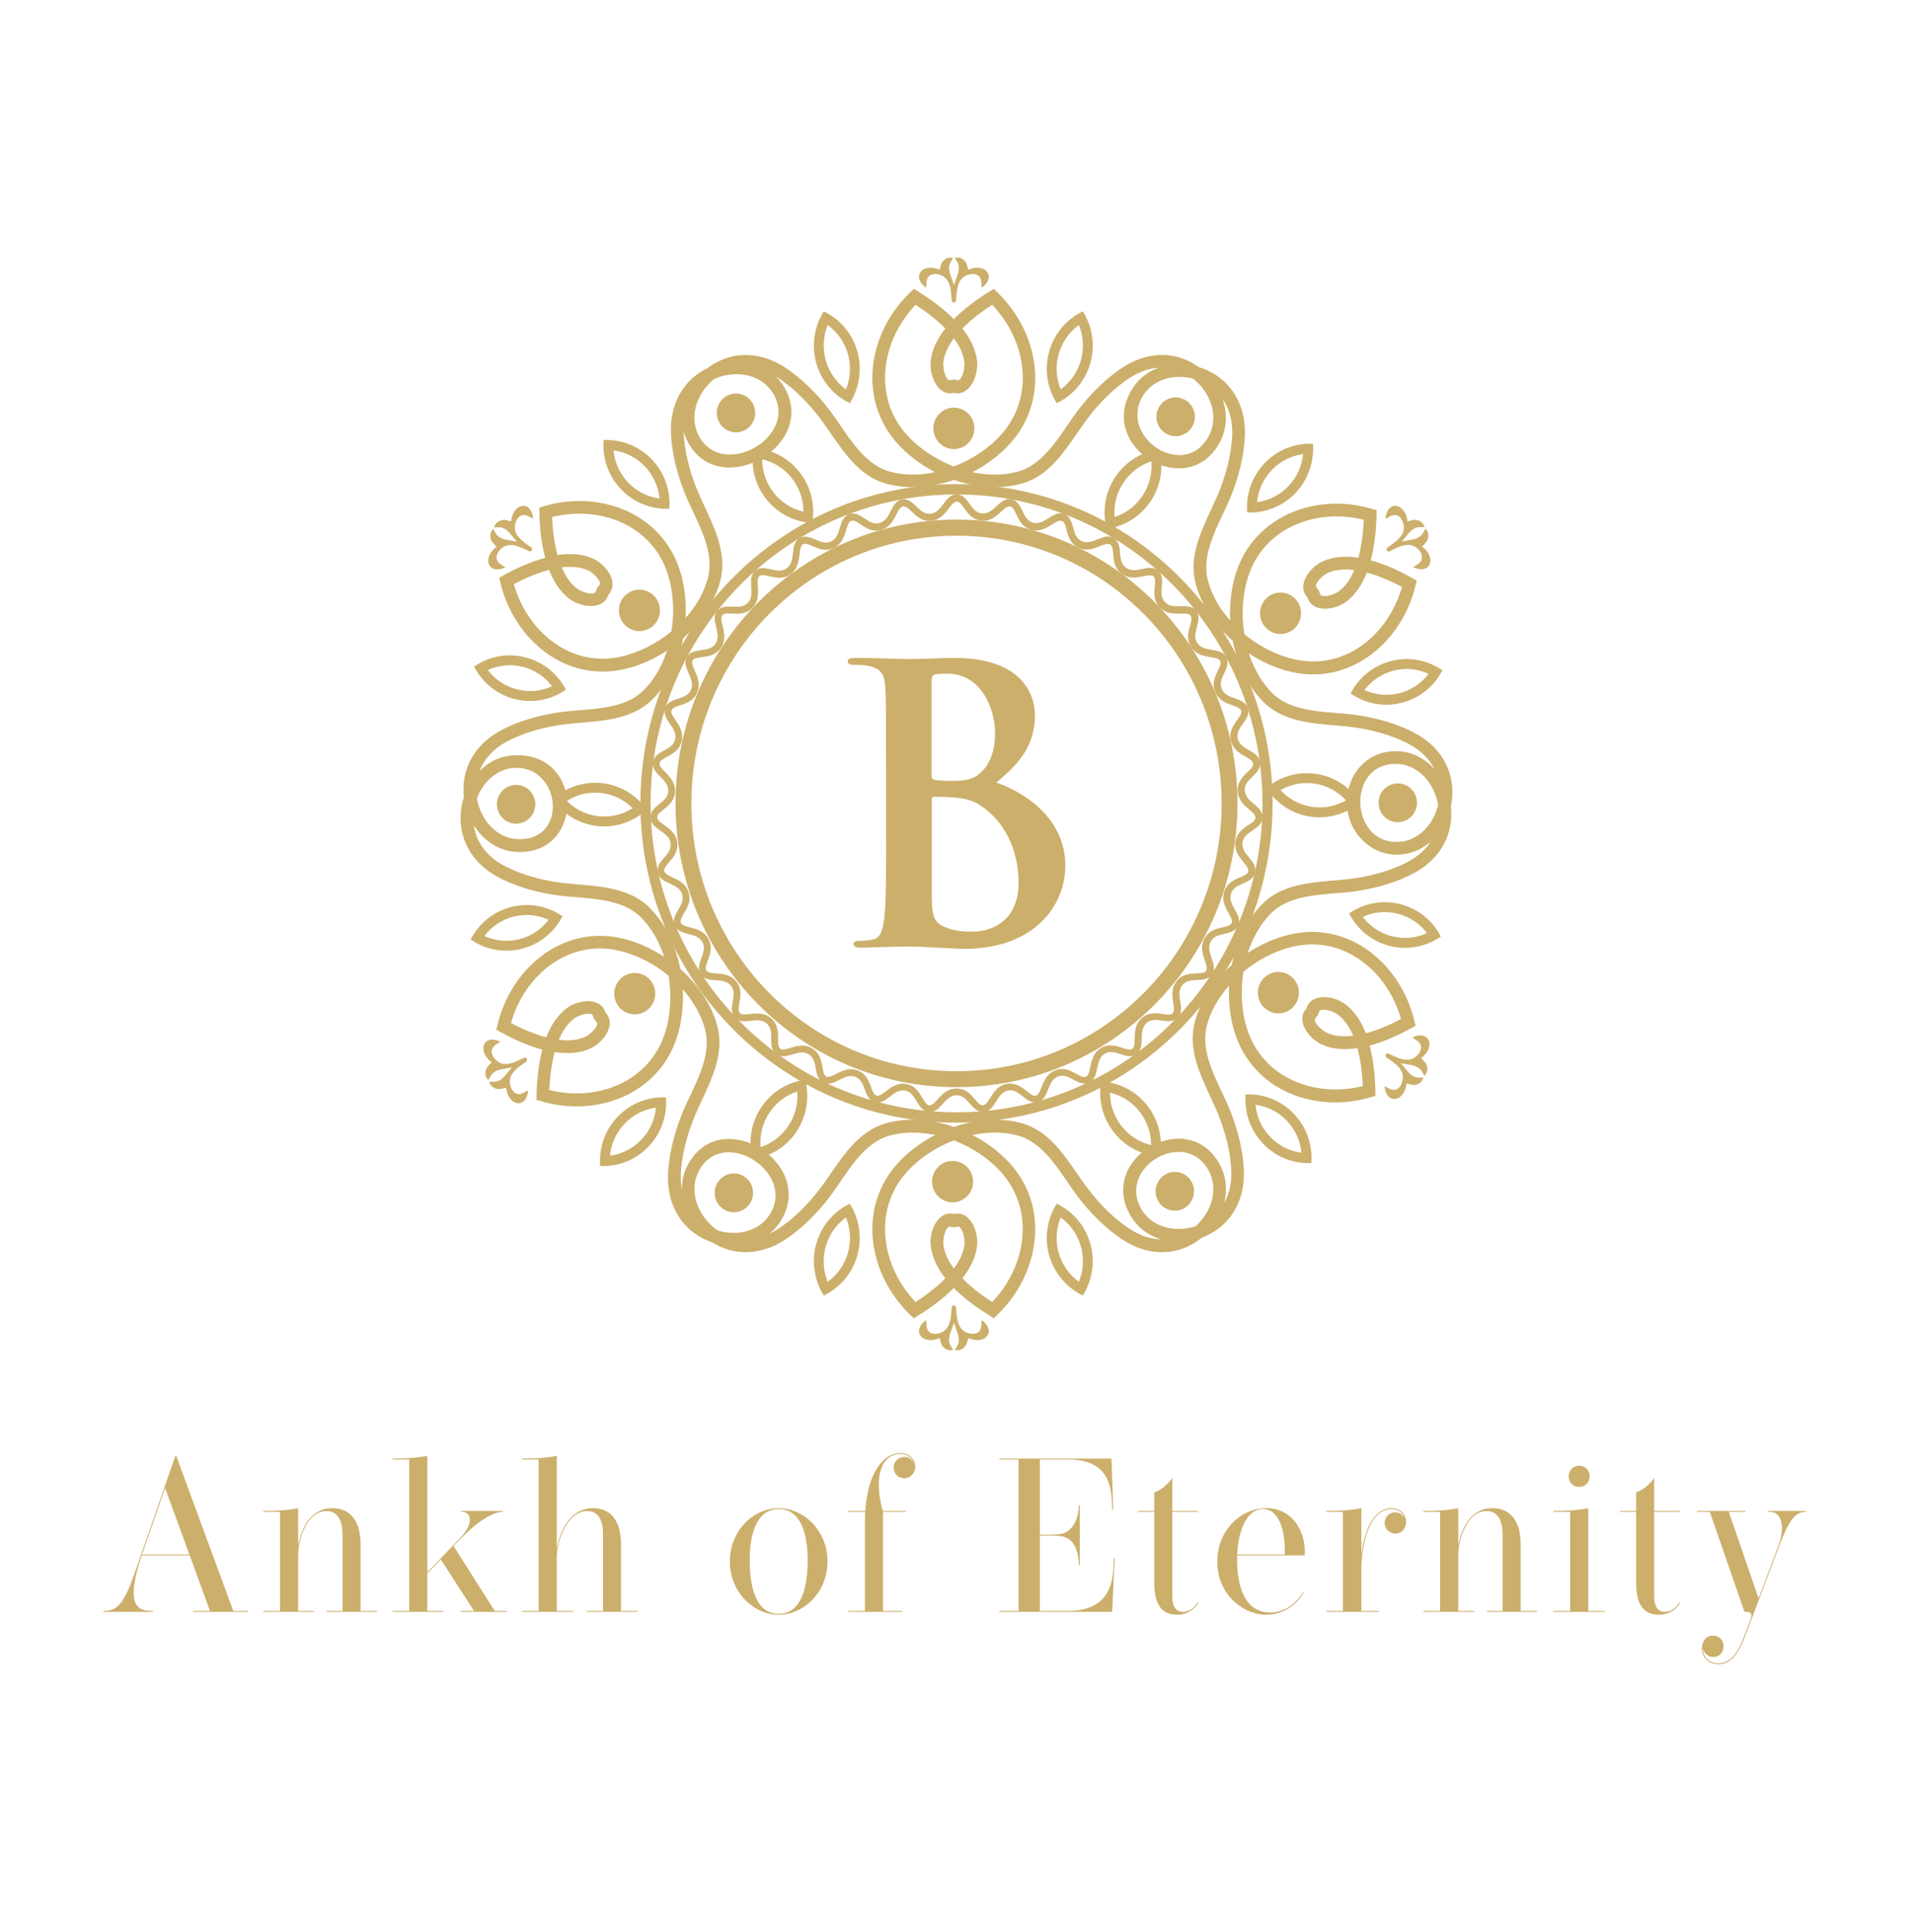 <svg width="200" height="202" viewBox="0 0 200 202" fill="none" xmlns="http://www.w3.org/2000/svg">
<path fill-rule="evenodd" clip-rule="evenodd" d="M92.645 87.466C92.645 91.15 92.645 94.325 92.449 96.007C92.287 97.171 92.091 98.051 91.296 98.215C90.937 98.293 90.458 98.371 89.869 98.371C89.391 98.371 89.238 98.492 89.238 98.69C89.238 98.975 89.51 99.087 90.032 99.087C90.827 99.087 91.86 99.009 92.773 99.009C93.722 98.966 94.602 98.966 95.038 98.966C95.635 98.966 96.822 99.009 98.01 99.087C99.163 99.13 100.316 99.207 100.786 99.207C108.089 99.207 111.378 94.756 111.378 90.468C111.378 85.783 107.406 82.936 104.152 81.815C106.33 80.055 108.201 78.088 108.201 74.801C108.201 72.679 106.928 68.788 99.744 68.788C98.394 68.788 96.849 68.909 94.901 68.909C94.106 68.909 91.612 68.788 89.502 68.788C88.904 68.788 88.631 68.865 88.631 69.15C88.631 69.435 88.87 69.513 89.306 69.513C89.861 69.513 90.536 69.556 90.852 69.633C92.159 69.918 92.475 70.556 92.561 71.92C92.637 73.205 92.637 74.326 92.637 80.417V87.466H92.645ZM97.404 71.195C97.404 70.755 97.48 70.591 97.762 70.513C98.163 70.435 98.514 70.435 99.069 70.435C102.477 70.435 104.032 73.964 104.032 76.647C104.032 78.614 103.434 80.055 102.4 80.891C101.726 81.496 100.854 81.651 99.539 81.651C98.625 81.651 98.035 81.608 97.676 81.53C97.514 81.487 97.394 81.409 97.394 81.09V71.195H97.404ZM106.492 92.28C106.492 96.447 103.476 97.413 101.691 97.413C100.777 97.413 99.863 97.37 98.796 96.93C97.531 96.412 97.412 95.731 97.412 93.082V83.583C97.412 83.385 97.488 83.307 97.651 83.307C98.249 83.307 98.642 83.307 99.359 83.35C100.906 83.428 101.82 83.712 102.656 84.316C105.655 86.422 106.492 89.795 106.492 92.28Z" fill="#CCAF6B"/>
<path fill-rule="evenodd" clip-rule="evenodd" d="M98.112 28.688C97.532 28.559 96.925 28.732 96.865 29.482L96.84 30.095C95.208 28.939 96.455 27.42 98.223 28.205L98.291 27.981C98.36 27.757 98.334 27.817 98.377 27.679C98.42 27.558 98.471 27.403 98.642 27.248C99.01 26.902 99.24 26.911 99.641 26.954L99.316 27.541C99.034 28.248 99.453 28.896 99.735 29.81C100.017 28.896 100.435 28.248 100.154 27.541L99.829 26.954C100.23 26.911 100.461 26.911 100.828 27.248C100.991 27.403 101.042 27.558 101.085 27.679C101.136 27.817 101.11 27.765 101.17 27.981L101.239 28.205C103.006 27.42 104.245 28.93 102.622 30.095L102.597 29.482C102.537 28.723 101.931 28.559 101.35 28.688C100.052 28.981 100.034 30.353 99.949 31.406V31.449L99.924 31.475C99.864 31.596 99.795 31.639 99.719 31.621C99.65 31.639 99.582 31.596 99.522 31.483L99.496 31.449V31.38C99.419 30.336 99.393 28.982 98.112 28.688Z" fill="#CCAF6B"/>
<path fill-rule="evenodd" clip-rule="evenodd" d="M98.112 139.419C97.532 139.548 96.925 139.375 96.865 138.625L96.84 138.012C95.208 139.177 96.455 140.687 98.223 139.902L98.291 140.126C98.36 140.342 98.334 140.29 98.377 140.428C98.42 140.549 98.471 140.704 98.642 140.859C99.01 141.204 99.24 141.196 99.641 141.153L99.316 140.566C99.034 139.858 99.453 139.211 99.735 138.297C100.017 139.211 100.435 139.858 100.154 140.566L99.829 141.153C100.23 141.196 100.461 141.196 100.828 140.859C100.991 140.704 101.042 140.549 101.085 140.428C101.136 140.29 101.11 140.341 101.17 140.126L101.239 139.902C103.006 140.687 104.245 139.168 102.622 138.012L102.597 138.625C102.537 139.384 101.931 139.548 101.35 139.419C100.052 139.125 100.034 137.753 99.949 136.701V136.658L99.924 136.632C99.864 136.511 99.795 136.468 99.719 136.485C99.65 136.476 99.582 136.511 99.522 136.623L99.496 136.658V136.727C99.419 137.771 99.393 139.134 98.112 139.419Z" fill="#CCAF6B"/>
<path fill-rule="evenodd" clip-rule="evenodd" d="M146.587 113.149C146.408 113.727 145.964 114.167 145.28 113.839L144.742 113.554C144.921 115.556 146.843 115.228 147.048 113.287L147.279 113.339C147.501 113.391 147.441 113.391 147.587 113.408C147.715 113.433 147.868 113.468 148.082 113.399C148.561 113.244 148.671 113.045 148.833 112.666L148.176 112.657C147.424 112.545 147.083 111.863 146.441 111.156C147.373 111.363 148.124 111.32 148.594 111.924L148.936 112.502C149.175 112.174 149.294 111.975 149.184 111.475C149.132 111.251 149.03 111.13 148.944 111.026C148.85 110.914 148.884 110.966 148.73 110.802L148.577 110.63C150.139 109.474 149.456 107.627 147.645 108.473L148.158 108.809C148.781 109.241 148.619 109.853 148.218 110.293C147.321 111.285 146.133 110.612 145.186 110.164L145.151 110.146L145.117 110.155C144.98 110.146 144.912 110.189 144.887 110.258C144.835 110.319 144.835 110.396 144.912 110.509L144.929 110.552L144.98 110.586C145.835 111.173 146.988 111.872 146.587 113.149Z" fill="#CCAF6B"/>
<path fill-rule="evenodd" clip-rule="evenodd" d="M53.9 54.648C54.079 54.069 54.524 53.629 55.207 53.957L55.745 54.242C55.566 52.24 53.644 52.568 53.438 54.501L53.208 54.458C52.986 54.406 53.046 54.406 52.901 54.389C52.773 54.363 52.619 54.328 52.405 54.397C51.927 54.553 51.816 54.751 51.645 55.13L52.312 55.139C53.063 55.251 53.405 55.933 54.045 56.641C53.123 56.434 52.362 56.476 51.893 55.873L51.551 55.295C51.312 55.623 51.192 55.821 51.304 56.321C51.355 56.546 51.457 56.658 51.543 56.761C51.637 56.874 51.603 56.822 51.757 56.994L51.91 57.167C50.347 58.323 51.03 60.169 52.842 59.315L52.329 58.987C51.705 58.556 51.867 57.943 52.269 57.495C53.166 56.502 54.354 57.184 55.302 57.624L55.336 57.642L55.37 57.633C55.507 57.642 55.575 57.607 55.601 57.529C55.652 57.469 55.652 57.391 55.575 57.279L55.558 57.236L55.498 57.202C54.66 56.623 53.508 55.916 53.9 54.648Z" fill="#CCAF6B"/>
<path fill-rule="evenodd" clip-rule="evenodd" d="M51.756 110.733C51.354 110.285 51.2 109.681 51.816 109.241L52.328 108.913C50.517 108.067 49.842 109.914 51.397 111.061L51.243 111.233C51.09 111.406 51.124 111.354 51.03 111.466C50.944 111.57 50.842 111.691 50.79 111.915C50.679 112.416 50.798 112.614 51.038 112.942L51.379 112.364C51.849 111.768 52.609 111.803 53.532 111.596C52.891 112.303 52.55 112.993 51.798 113.097L51.132 113.106C51.294 113.477 51.405 113.684 51.883 113.831C52.097 113.9 52.251 113.865 52.388 113.848C52.524 113.822 52.473 113.822 52.687 113.779L52.916 113.727C53.131 115.668 55.044 115.996 55.223 113.995L54.685 114.279C54.002 114.607 53.558 114.158 53.378 113.589C52.985 112.312 54.155 111.605 55.01 111.001L55.044 110.975L55.052 110.941C55.12 110.829 55.129 110.751 55.078 110.691C55.052 110.622 54.984 110.578 54.856 110.587L54.813 110.578L54.753 110.604C53.823 111.061 52.652 111.717 51.756 110.733Z" fill="#CCAF6B"/>
<path fill-rule="evenodd" clip-rule="evenodd" d="M148.321 57.477C148.722 57.917 148.876 58.53 148.261 58.97L147.748 59.298C149.559 60.143 150.234 58.297 148.679 57.15L148.833 56.977C148.987 56.805 148.953 56.856 149.047 56.744C149.132 56.641 149.235 56.52 149.286 56.304C149.397 55.804 149.278 55.605 149.039 55.278L148.697 55.856C148.228 56.451 147.467 56.416 146.545 56.623C147.185 55.916 147.527 55.234 148.278 55.122L148.945 55.114C148.783 54.742 148.672 54.536 148.193 54.389C147.979 54.32 147.817 54.354 147.689 54.38C147.543 54.406 147.603 54.406 147.381 54.458L147.151 54.51C146.937 52.568 145.024 52.24 144.845 54.242L145.382 53.966C146.066 53.638 146.51 54.087 146.69 54.656C147.091 55.933 145.92 56.64 145.067 57.244L145.032 57.27L145.015 57.304C144.946 57.416 144.938 57.494 144.989 57.554C145.015 57.623 145.083 57.666 145.211 57.658L145.254 57.666L145.314 57.632C146.254 57.15 147.433 56.494 148.321 57.477Z" fill="#CCAF6B"/>
<path fill-rule="evenodd" clip-rule="evenodd" d="M103.732 31.872C102.75 32.502 101.579 33.356 100.614 34.348C101.434 35.383 102.023 36.539 102.152 37.781C102.305 39.257 101.417 41.457 99.726 41.077C98.035 41.457 97.147 39.266 97.3 37.781C97.428 36.539 98.018 35.383 98.837 34.348C97.872 33.356 96.702 32.502 95.72 31.872C92.166 35.59 91.176 41.457 94.831 45.495C96.096 46.892 97.829 48.039 99.726 48.773C101.614 48.048 103.356 46.892 104.62 45.495C108.285 41.457 107.294 35.59 103.732 31.872ZM142.58 54.346C142.529 55.519 142.384 56.968 142.017 58.314C140.719 58.115 139.429 58.176 138.301 58.685C136.951 59.289 135.517 61.161 136.686 62.455C137.199 64.12 139.531 63.801 140.718 62.93C141.717 62.196 142.41 61.1 142.897 59.867C144.229 60.22 145.544 60.807 146.578 61.36C145.169 66.329 140.634 70.133 135.346 68.943C133.518 68.537 131.664 67.597 130.092 66.303C129.768 64.284 129.896 62.188 130.46 60.384C132.091 55.165 137.609 53.095 142.58 54.346ZM141.581 59.6C141.197 60.523 140.667 61.316 139.95 61.843C139.625 62.084 138.472 62.55 138.062 62.205L137.883 61.748L137.575 61.36C137.49 60.824 138.464 60.057 138.83 59.893C139.65 59.539 140.599 59.479 141.581 59.6ZM143.306 58.59C143.733 56.977 143.887 55.26 143.913 53.854L143.921 53.345L143.442 53.207C137.676 51.481 131.108 53.88 129.194 59.979C128.725 61.498 128.528 63.189 128.613 64.879C127.52 63.654 126.691 62.24 126.29 60.721C125.505 57.771 127.512 54.708 128.613 52.068C129.459 50.041 130.1 47.608 130.151 45.417C130.219 42.69 129.049 40.231 126.623 38.92C126.213 38.696 125.777 38.524 125.333 38.385C125.205 38.291 125.068 38.196 124.932 38.118C122.591 36.651 119.9 36.858 117.594 38.282C115.741 39.429 113.972 41.207 112.657 42.958C110.94 45.235 109.317 48.522 106.396 49.316C104.893 49.721 103.261 49.705 101.663 49.368C103.158 48.6 104.509 47.582 105.576 46.409C109.856 41.69 108.625 34.745 104.26 30.561L103.902 30.207L103.475 30.466C102.279 31.199 100.878 32.183 99.716 33.365C98.555 32.183 97.154 31.199 95.958 30.466L95.531 30.207L95.163 30.561C90.799 34.745 89.578 41.681 93.857 46.409C94.924 47.582 96.274 48.6 97.769 49.368C96.171 49.705 94.54 49.721 93.046 49.316C90.124 48.522 88.501 45.235 86.784 42.958C85.469 41.207 83.701 39.429 81.847 38.282C79.54 36.858 76.85 36.66 74.51 38.118C74.322 38.23 74.142 38.36 73.971 38.489C73.869 38.541 73.767 38.593 73.673 38.644C71.247 39.956 70.077 42.414 70.145 45.14C70.196 47.332 70.845 49.765 71.682 51.792C72.784 54.432 74.792 57.495 74.005 60.445C73.604 61.964 72.775 63.378 71.682 64.603C71.768 62.912 71.572 61.221 71.102 59.703C69.197 53.604 62.628 51.205 56.863 52.931L56.384 53.077L56.392 53.586C56.418 54.992 56.563 56.709 56.999 58.323C55.401 58.754 53.855 59.479 52.633 60.16L52.19 60.411L52.309 60.902C53.718 66.812 59.057 71.359 65.241 69.969C66.787 69.624 68.325 68.951 69.734 68.028C69.23 69.59 68.427 71.031 67.326 72.143C65.19 74.3 61.56 74.076 58.741 74.438C56.58 74.714 54.171 75.37 52.266 76.423C49.891 77.725 48.371 79.977 48.456 82.755C48.465 82.954 48.474 83.143 48.499 83.341C48.294 83.98 48.175 84.644 48.158 85.317C48.072 88.095 49.593 90.347 51.968 91.65C53.872 92.702 56.281 93.358 58.442 93.634C61.252 93.996 64.883 93.772 67.027 95.929C68.129 97.042 68.923 98.474 69.436 100.036C68.026 99.113 66.48 98.44 64.942 98.094C58.758 96.714 53.419 101.261 52.011 107.162L51.891 107.654L52.335 107.903C53.557 108.585 55.102 109.318 56.7 109.741C56.273 111.355 56.128 113.071 56.094 114.478L56.085 114.987L56.564 115.133C62.33 116.859 68.898 114.461 70.803 108.352C71.281 106.834 71.469 105.143 71.383 103.452C72.477 104.677 73.305 106.092 73.707 107.61C74.492 110.561 72.485 113.623 71.383 116.263C70.538 118.29 69.897 120.724 69.837 122.924C69.769 125.65 70.948 128.109 73.365 129.42C73.724 129.61 74.1 129.773 74.484 129.903L74.51 129.92C76.85 131.378 79.54 131.18 81.847 129.756C83.701 128.618 85.469 126.832 86.784 125.08C88.501 122.794 90.124 119.507 93.046 118.722C94.549 118.317 96.18 118.334 97.769 118.67C96.274 119.438 94.924 120.456 93.857 121.629C89.578 126.348 90.807 133.293 95.163 137.477L95.531 137.831L95.958 137.564C97.154 136.839 98.555 135.847 99.716 134.665C100.887 135.847 102.288 136.83 103.475 137.564L103.902 137.831L104.26 137.477C108.625 133.293 109.856 126.348 105.576 121.629C104.509 120.456 103.158 119.438 101.663 118.67C103.261 118.333 104.893 118.316 106.396 118.722C109.317 119.516 110.94 122.803 112.657 125.08C113.972 126.831 115.741 128.609 117.594 129.756C119.9 131.179 122.591 131.378 124.932 129.92C125.179 129.765 125.427 129.584 125.658 129.402C125.956 129.29 126.239 129.161 126.521 129.006C128.947 127.694 130.117 125.235 130.049 122.509C129.989 120.318 129.348 117.885 128.503 115.858C127.4 113.218 125.393 110.155 126.179 107.205C126.581 105.686 127.409 104.272 128.503 103.046C128.417 104.738 128.605 106.429 129.083 107.947C130.988 114.046 137.557 116.444 143.322 114.719L143.801 114.573L143.792 114.064C143.767 112.657 143.622 110.941 143.186 109.327C144.784 108.896 146.329 108.171 147.551 107.489L147.995 107.248L147.876 106.756C146.467 100.846 141.128 96.3 134.943 97.689C133.406 98.034 131.86 98.707 130.451 99.63C130.963 98.068 131.758 96.628 132.859 95.515C134.995 93.358 138.625 93.582 141.444 93.22C143.605 92.944 146.014 92.288 147.919 91.236C150.293 89.933 151.814 87.681 151.728 84.903C151.719 84.696 151.703 84.489 151.686 84.282C151.771 83.868 151.822 83.454 151.839 83.04C151.925 80.262 150.404 78.01 148.029 76.707C146.124 75.655 143.716 74.999 141.555 74.723C138.736 74.369 135.106 74.585 132.97 72.428C131.877 71.315 131.074 69.883 130.57 68.321C131.979 69.245 133.525 69.918 135.063 70.263C141.247 71.643 146.586 67.096 147.995 61.196L148.115 60.704L147.671 60.462C146.45 59.746 144.904 59.022 143.306 58.59ZM128.88 67.002C129.349 69.409 130.408 71.686 132.048 73.351C134.525 75.853 138.173 75.612 141.393 76.026C143.392 76.276 145.647 76.889 147.406 77.855C148.525 78.467 149.422 79.33 149.96 80.391C149.542 79.934 149.063 79.537 148.516 79.227C147.799 78.821 147.005 78.579 146.184 78.545C140.777 78.295 138.882 85.421 143.178 88.466C144.032 89.07 145.083 89.407 146.287 89.355C147.116 89.312 147.902 89.079 148.619 88.673C148.969 88.475 149.286 88.242 149.584 87.983C149.037 88.829 148.252 89.527 147.303 90.045C145.544 91.011 143.289 91.624 141.29 91.874C138.07 92.288 134.414 92.046 131.945 94.549C130.305 96.205 129.246 98.483 128.777 100.898C126.949 102.511 125.522 104.573 124.915 106.842C124.01 110.259 126.043 113.338 127.299 116.358C128.076 118.23 128.682 120.499 128.734 122.526C128.759 123.708 128.52 124.821 127.991 125.77C128.11 125.279 128.178 124.77 128.17 124.261C128.162 123.424 127.966 122.622 127.589 121.88C124.292 115.444 114.436 121.19 118.313 127.298C118.757 127.996 119.356 128.575 120.065 128.997C120.483 129.247 120.936 129.437 121.397 129.575C120.337 129.558 119.27 129.213 118.288 128.6C116.579 127.547 114.93 125.874 113.718 124.261C111.753 121.646 110.139 118.333 106.757 117.419C104.51 116.806 102.033 117.031 99.735 117.825C97.437 117.031 94.951 116.815 92.713 117.419C89.331 118.333 87.708 121.646 85.743 124.261C84.53 125.874 82.882 127.547 81.174 128.6C80.934 128.755 80.678 128.885 80.43 129.005C80.883 128.643 81.276 128.203 81.593 127.703C85.462 121.612 75.229 115.305 71.872 121.871C71.496 122.613 71.299 123.424 71.291 124.252V124.433C71.205 123.95 71.163 123.449 71.171 122.94C71.223 120.913 71.829 118.636 72.607 116.772C73.862 113.744 75.895 110.672 74.99 107.256C74.383 104.987 72.957 102.934 71.129 101.312C70.659 98.905 69.609 96.627 67.968 94.962C65.492 92.46 61.844 92.702 58.615 92.288C56.625 92.038 54.37 91.425 52.602 90.459C50.945 89.544 49.783 88.103 49.535 86.283C50.074 87.146 50.8 87.888 51.697 88.397C52.414 88.802 53.208 89.044 54.029 89.079C61.084 89.415 61.126 78.622 53.73 78.968C52.901 79.011 52.115 79.235 51.389 79.649C50.928 79.917 50.501 80.245 50.125 80.624C50.62 79.33 51.611 78.295 52.901 77.579C54.661 76.612 56.915 76.008 58.915 75.75C62.135 75.335 65.79 75.577 68.259 73.075C69.899 71.419 70.958 69.141 71.428 66.725C73.256 65.112 74.682 63.05 75.289 60.782C76.195 57.365 74.162 54.285 72.906 51.266C72.129 49.393 71.522 47.116 71.471 45.097C71.564 45.451 71.701 45.796 71.872 46.133C75.169 52.568 85.796 46.478 81.891 40.326C81.669 39.973 81.404 39.645 81.106 39.36L81.166 39.403C82.874 40.456 84.523 42.13 85.736 43.743C87.7 46.357 89.323 49.67 92.705 50.584C94.952 51.188 97.429 50.972 99.727 50.178C102.025 50.972 104.51 51.188 106.749 50.584C110.131 49.67 111.754 46.357 113.71 43.743C114.923 42.13 116.572 40.456 118.28 39.403C119.186 38.842 120.159 38.506 121.133 38.446C120.8 38.566 120.466 38.722 120.159 38.911C119.45 39.334 118.852 39.912 118.408 40.611C114.495 46.779 124.267 52.611 127.581 46.141C127.957 45.399 128.154 44.588 128.162 43.76C128.17 43.061 128.051 42.379 127.829 41.724C128.538 42.751 128.862 44.028 128.828 45.382C128.777 47.409 128.17 49.687 127.393 51.55C126.137 54.57 124.104 57.65 125.01 61.066C125.625 63.327 127.042 65.389 128.88 67.002ZM150.354 84.196C150.012 85.559 149.183 86.819 147.97 87.509C147.432 87.811 146.842 87.992 146.219 88.018C141.042 88.26 140.761 79.624 146.116 79.874C146.731 79.9 147.32 80.081 147.867 80.382C149.226 81.159 150.106 82.652 150.354 84.196ZM124.745 39.593C123.438 39.248 122.003 39.36 120.842 40.059C120.312 40.378 119.859 40.801 119.526 41.327C116.775 45.666 123.925 50.394 126.412 45.52C126.693 44.968 126.838 44.364 126.847 43.734C126.872 42.121 125.992 40.577 124.745 39.593ZM150.798 70.082C149.96 71.721 148.457 72.998 146.544 73.481C144.63 73.964 142.708 73.55 141.205 72.506C142.042 70.867 143.546 69.59 145.459 69.107C147.372 68.624 149.294 69.038 150.798 70.082ZM149.363 70.453C148.602 71.453 147.535 72.17 146.296 72.48C145.057 72.791 143.777 72.67 142.648 72.143C143.409 71.143 144.486 70.427 145.716 70.116C146.945 69.797 148.227 69.927 149.363 70.453ZM137.259 46.4C135.431 46.314 133.586 46.995 132.219 48.419C130.853 49.851 130.245 51.741 130.391 53.578C132.211 53.664 134.064 52.983 135.431 51.559C136.798 50.127 137.404 48.238 137.259 46.4ZM136.234 47.478C134.995 47.642 133.842 48.22 132.962 49.144C132.083 50.066 131.544 51.248 131.425 52.499C132.664 52.335 133.817 51.758 134.697 50.834C135.576 49.911 136.114 48.73 136.234 47.478ZM57.427 113.969C57.478 112.787 57.624 111.346 57.991 110C59.298 110.199 60.579 110.138 61.706 109.629C63.056 109.025 64.491 107.153 63.312 105.868C62.791 104.203 60.468 104.513 59.281 105.393C58.281 106.126 57.589 107.222 57.102 108.456C55.77 108.102 54.455 107.515 53.421 106.963C54.83 101.994 59.365 98.198 64.653 99.38C66.481 99.786 68.343 100.726 69.906 102.02C70.231 104.039 70.111 106.135 69.548 107.938C67.916 113.149 62.398 115.219 57.427 113.969ZM58.426 108.714C58.811 107.791 59.34 106.998 60.058 106.471C60.383 106.23 61.527 105.764 61.945 106.1L62.125 106.558L62.432 106.946C62.527 107.481 61.544 108.249 61.177 108.413C60.357 108.775 59.409 108.835 58.426 108.714ZM49.859 83.463C50.278 82.359 51.021 81.383 52.037 80.805C52.576 80.495 53.165 80.322 53.788 80.287C58.666 80.063 59.477 87.992 54.087 87.733C53.472 87.707 52.883 87.526 52.336 87.224C50.986 86.465 50.115 84.99 49.859 83.463ZM75.057 128.661C76.415 129.066 77.944 128.988 79.166 128.255C79.695 127.936 80.148 127.505 80.481 126.978C83.283 122.561 75.527 117.635 73.042 122.475C72.76 123.027 72.615 123.631 72.606 124.261C72.58 126.029 73.631 127.703 75.057 128.661ZM49.21 98.224C50.047 96.585 51.55 95.308 53.464 94.825C55.376 94.342 57.298 94.756 58.802 95.8C57.965 97.439 56.462 98.716 54.548 99.199C52.635 99.682 50.713 99.276 49.21 98.224ZM50.645 97.862C51.405 96.861 52.473 96.145 53.712 95.834C54.941 95.523 56.223 95.644 57.359 96.171C56.598 97.171 55.531 97.888 54.292 98.198C53.062 98.509 51.781 98.388 50.645 97.862ZM62.749 121.914C64.568 122 66.421 121.319 67.788 119.895C69.155 118.463 69.77 116.574 69.625 114.736C67.798 114.65 65.953 115.331 64.585 116.755C63.21 118.188 62.603 120.077 62.749 121.914ZM63.773 120.836C65.012 120.672 66.156 120.094 67.045 119.171C67.925 118.248 68.463 117.066 68.583 115.815C67.344 115.979 66.199 116.556 65.311 117.48C64.432 118.394 63.893 119.585 63.773 120.836ZM53.72 61.075C54.753 60.532 56.069 59.936 57.402 59.583C57.88 60.816 58.58 61.912 59.58 62.645C60.775 63.525 63.099 63.836 63.611 62.171C64.782 60.886 63.346 59.013 61.997 58.401C60.869 57.9 59.58 57.84 58.281 58.03C57.913 56.684 57.768 55.234 57.718 54.061C62.68 52.81 68.207 54.872 69.839 60.092C70.402 61.895 70.53 63.991 70.197 66.01C68.625 67.304 66.772 68.245 64.944 68.65C59.665 69.84 55.129 66.044 53.72 61.075ZM58.725 59.324C59.708 59.203 60.656 59.264 61.467 59.626C61.835 59.79 62.817 60.557 62.723 61.093L62.424 61.481L62.244 61.938C61.835 62.283 60.69 61.809 60.365 61.567C59.648 61.04 59.118 60.238 58.725 59.324ZM74.665 39.627C76.168 38.946 78.03 38.92 79.456 39.774C79.986 40.093 80.438 40.525 80.772 41.051C83.684 45.632 75.484 50.308 73.033 45.52C72.751 44.968 72.606 44.364 72.597 43.734C72.58 42.138 73.443 40.611 74.665 39.627ZM63.108 46.012C64.927 45.925 66.78 46.607 68.147 48.031C69.514 49.463 70.121 51.344 69.975 53.19C68.156 53.276 66.302 52.594 64.935 51.163C63.568 49.739 62.962 47.849 63.108 46.012ZM64.141 47.09C65.38 47.254 66.533 47.832 67.413 48.755C68.292 49.678 68.831 50.86 68.95 52.12C67.711 51.956 66.558 51.378 65.678 50.455C64.79 49.523 64.26 48.341 64.141 47.09ZM49.568 69.694C50.406 71.333 51.909 72.61 53.822 73.093C55.735 73.576 57.657 73.162 59.161 72.118C58.324 70.479 56.82 69.202 54.907 68.727C52.993 68.236 51.072 68.65 49.568 69.694ZM51.003 70.056C51.764 71.057 52.831 71.773 54.07 72.083C55.309 72.394 56.59 72.273 57.718 71.747C56.957 70.746 55.881 70.03 54.651 69.719C53.421 69.409 52.139 69.538 51.003 70.056ZM146.475 106.541C145.442 107.093 144.126 107.679 142.794 108.033C142.315 106.799 141.615 105.704 140.615 104.97C139.428 104.091 137.096 103.771 136.584 105.445C135.413 106.73 136.849 108.611 138.199 109.215C139.326 109.724 140.607 109.784 141.914 109.586C142.282 110.932 142.426 112.381 142.478 113.554C137.515 114.805 131.988 112.744 130.357 107.515C129.793 105.712 129.673 103.616 129.998 101.597C131.57 100.303 133.423 99.362 135.251 98.957C140.539 97.775 145.066 101.58 146.475 106.541ZM141.47 108.292C140.488 108.413 139.539 108.352 138.728 107.99C138.361 107.826 137.378 107.058 137.473 106.523L137.772 106.143L137.951 105.686C138.361 105.341 139.505 105.816 139.829 106.057C140.556 106.575 141.086 107.377 141.47 108.292ZM125.001 128.203C123.609 128.669 122.003 128.6 120.739 127.841C120.209 127.522 119.757 127.099 119.424 126.573C116.579 122.104 123.994 117.756 126.411 122.484C126.693 123.036 126.838 123.64 126.846 124.27C126.872 125.771 126.112 127.211 125.001 128.203ZM137.096 121.604C135.268 121.69 133.423 121.008 132.057 119.585C130.69 118.161 130.083 116.263 130.229 114.426C132.048 114.34 133.902 115.021 135.268 116.453C136.635 117.877 137.242 119.766 137.096 121.604ZM136.063 120.525C134.824 120.361 133.671 119.783 132.792 118.86C131.903 117.937 131.374 116.755 131.254 115.504C132.493 115.668 133.646 116.246 134.525 117.169C135.414 118.092 135.943 119.274 136.063 120.525ZM150.635 97.922C149.798 96.283 148.295 95.006 146.382 94.531C144.468 94.048 142.546 94.462 141.043 95.506C141.88 97.145 143.392 98.422 145.297 98.906C147.21 99.38 149.132 98.966 150.635 97.922ZM149.191 97.559C148.432 96.559 147.355 95.843 146.125 95.532C144.895 95.222 143.614 95.343 142.478 95.868C143.238 96.869 144.314 97.585 145.544 97.896C146.783 98.207 148.064 98.077 149.191 97.559ZM113.205 135.451C114.187 133.898 114.529 131.94 113.99 130.033C113.443 128.118 112.137 126.642 110.48 125.857C109.497 127.41 109.156 129.369 109.694 131.275C110.241 133.182 111.557 134.657 113.205 135.451ZM112.795 134.018C113.273 132.854 113.35 131.56 113 130.317C112.65 129.083 111.907 128.023 110.89 127.289C110.412 128.454 110.335 129.748 110.685 130.981C111.036 132.224 111.779 133.285 112.795 134.018ZM113.205 32.553C114.187 34.106 114.529 36.056 113.99 37.971C113.443 39.886 112.137 41.362 110.48 42.155C109.497 40.603 109.156 38.644 109.694 36.737C110.241 34.814 111.557 33.347 113.205 32.553ZM112.795 33.985C113.273 35.15 113.35 36.444 113 37.678C112.65 38.912 111.907 39.973 110.89 40.706C110.412 39.542 110.335 38.248 110.685 37.005C111.036 35.78 111.779 34.719 112.795 33.985ZM86.128 135.451C85.145 133.898 84.803 131.94 85.342 130.033C85.88 128.118 87.195 126.642 88.844 125.857C89.826 127.41 90.168 129.369 89.63 131.275C89.091 133.182 87.776 134.657 86.128 135.451ZM86.537 134.018C86.059 132.854 85.982 131.56 86.332 130.317C86.683 129.083 87.426 128.023 88.442 127.289C88.921 128.454 88.997 129.748 88.647 130.981C88.298 132.224 87.554 133.285 86.537 134.018ZM86.128 32.553C85.145 34.106 84.803 36.056 85.342 37.971C85.88 39.886 87.195 41.362 88.844 42.155C89.826 40.603 90.168 38.644 89.63 36.737C89.091 34.814 87.776 33.347 86.128 32.553ZM86.537 33.985C86.059 35.15 85.982 36.444 86.332 37.678C86.683 38.912 87.426 39.973 88.442 40.706C88.921 39.542 88.997 38.248 88.647 37.005C88.298 35.78 87.554 34.719 86.537 33.985ZM95.72 136.132C96.711 135.502 97.872 134.648 98.837 133.656C98.018 132.621 97.428 131.456 97.3 130.222C97.147 128.738 98.035 126.547 99.726 126.927C101.417 126.547 102.305 128.738 102.152 130.222C102.023 131.456 101.425 132.612 100.614 133.656C101.588 134.648 102.75 135.502 103.732 136.132C107.285 132.413 108.276 126.547 104.62 122.509C103.356 121.112 101.622 119.964 99.726 119.231C97.829 119.956 96.096 121.112 94.831 122.509C91.176 126.547 92.166 132.414 95.72 136.132ZM99.726 132.629C100.324 131.836 100.742 130.964 100.837 130.076C100.879 129.67 100.708 128.436 100.213 128.247L99.726 128.315L99.247 128.247C98.743 128.428 98.581 129.67 98.624 130.076C98.71 130.964 99.137 131.836 99.726 132.629ZM99.726 35.374C99.128 36.177 98.709 37.031 98.615 37.928C98.573 38.334 98.743 39.567 99.239 39.757L99.718 39.688L100.204 39.757C100.7 39.567 100.87 38.334 100.828 37.928C100.742 37.031 100.324 36.177 99.726 35.374Z" fill="#CCAF6B"/>
<path fill-rule="evenodd" clip-rule="evenodd" d="M84.915 54.674C85.24 52.862 84.813 50.921 83.591 49.368C82.369 47.806 80.593 46.952 78.773 46.858C78.457 48.669 78.876 50.611 80.097 52.163C81.319 53.724 83.096 54.579 84.915 54.674ZM82.789 50.006C83.583 51.016 84.001 52.241 83.993 53.5C82.779 53.215 81.686 52.525 80.892 51.516C80.098 50.515 79.688 49.281 79.688 48.022C80.909 48.307 81.994 48.997 82.789 50.006Z" fill="#CCAF6B"/>
<path fill-rule="evenodd" clip-rule="evenodd" d="M121.27 120.896C121.586 119.085 121.167 117.143 119.946 115.59C118.724 114.029 116.947 113.175 115.127 113.08C114.802 114.892 115.23 116.833 116.451 118.386C117.673 119.938 119.45 120.801 121.27 120.896ZM119.142 116.228C119.928 117.229 120.347 118.463 120.347 119.723C119.134 119.438 118.04 118.748 117.255 117.738C116.46 116.729 116.041 115.504 116.05 114.244C117.263 114.529 118.348 115.219 119.142 116.228Z" fill="#CCAF6B"/>
<path fill-rule="evenodd" clip-rule="evenodd" d="M142.179 83.903C141.197 82.35 139.582 81.219 137.635 80.918C135.687 80.615 133.808 81.202 132.408 82.384C133.389 83.937 135.004 85.076 136.951 85.378C138.899 85.671 140.778 85.085 142.179 83.903ZM137.481 81.936C138.736 82.134 139.873 82.747 140.719 83.678C139.634 84.308 138.369 84.55 137.114 84.351C135.859 84.153 134.722 83.54 133.876 82.609C134.953 81.979 136.217 81.746 137.481 81.936Z" fill="#CCAF6B"/>
<path fill-rule="evenodd" clip-rule="evenodd" d="M67.609 84.662C66.559 83.152 64.893 82.091 62.937 81.884C60.98 81.668 59.128 82.341 57.777 83.584C58.828 85.093 60.493 86.146 62.45 86.37C64.406 86.577 66.26 85.904 67.609 84.662ZM62.825 82.91C64.09 83.048 65.251 83.609 66.14 84.506C65.081 85.179 63.833 85.481 62.569 85.335C61.305 85.197 60.143 84.627 59.255 83.748C60.306 83.066 61.562 82.772 62.825 82.91Z" fill="#CCAF6B"/>
<path fill-rule="evenodd" clip-rule="evenodd" d="M84.18 112.89C82.37 113.14 80.669 114.141 79.576 115.789C78.483 117.436 78.218 119.412 78.688 121.189C80.499 120.948 82.199 119.947 83.292 118.291C84.377 116.634 84.642 114.667 84.18 112.89ZM80.431 116.358C81.131 115.289 82.165 114.512 83.352 114.124C83.455 115.383 83.138 116.634 82.43 117.704C81.721 118.774 80.695 119.55 79.509 119.938C79.406 118.687 79.722 117.428 80.431 116.358Z" fill="#CCAF6B"/>
<path fill-rule="evenodd" clip-rule="evenodd" d="M121.192 46.995C119.382 47.237 117.681 48.238 116.588 49.894C115.495 51.55 115.23 53.509 115.7 55.294C117.502 55.053 119.21 54.052 120.304 52.396C121.398 50.748 121.662 48.781 121.192 46.995ZM117.443 50.472C118.152 49.403 119.185 48.626 120.373 48.246C120.475 49.506 120.159 50.757 119.451 51.827C118.742 52.896 117.716 53.673 116.529 54.061C116.417 52.801 116.734 51.542 117.443 50.472Z" fill="#CCAF6B"/>
<path fill-rule="evenodd" clip-rule="evenodd" d="M100 54.328C83.771 54.328 70.624 67.615 70.624 83.998C70.624 100.389 83.779 113.667 100 113.667C116.221 113.667 129.376 100.381 129.376 83.998C129.384 67.615 116.229 54.328 100 54.328ZM100 56.011C115.307 56.011 127.718 68.546 127.718 84.007C127.718 99.466 115.307 112.002 100 112.002C84.694 112.002 72.282 99.466 72.282 84.007C72.29 68.538 84.693 56.011 100 56.011Z" fill="#CCAF6B"/>
<path fill-rule="evenodd" clip-rule="evenodd" d="M100 50.619C81.746 50.619 66.952 65.561 66.952 83.997C66.952 102.434 81.746 117.376 100 117.376C118.254 117.376 133.049 102.434 133.049 83.997C133.048 65.57 118.254 50.619 100 50.619ZM100 51.697C117.665 51.697 131.989 66.156 131.989 83.997C131.989 101.838 117.665 116.298 100 116.298C82.336 116.298 68.019 101.838 68.019 83.997C68.019 66.165 82.336 51.697 100 51.697Z" fill="#CCAF6B"/>
<path fill-rule="evenodd" clip-rule="evenodd" d="M99.726 42.621C100.913 42.621 101.87 43.588 101.87 44.787C101.87 45.986 100.913 46.952 99.726 46.952C98.547 46.952 97.582 45.986 97.582 44.787C97.582 43.596 98.547 42.621 99.726 42.621Z" fill="#CCAF6B"/>
<path fill-rule="evenodd" clip-rule="evenodd" d="M76.945 41.146C78.056 41.146 78.952 42.052 78.952 43.173C78.952 44.294 78.056 45.2 76.945 45.2C75.835 45.2 74.938 44.294 74.938 43.173C74.938 42.052 75.835 41.146 76.945 41.146Z" fill="#CCAF6B"/>
<path fill-rule="evenodd" clip-rule="evenodd" d="M53.959 82.065C55.07 82.065 55.967 82.971 55.967 84.092C55.967 85.214 55.07 86.12 53.959 86.12C52.849 86.12 51.952 85.214 51.952 84.092C51.952 82.971 52.849 82.065 53.959 82.065Z" fill="#CCAF6B"/>
<path fill-rule="evenodd" clip-rule="evenodd" d="M122.91 41.552C124.02 41.552 124.917 42.457 124.917 43.579C124.917 44.7 124.02 45.606 122.91 45.606C121.799 45.606 120.902 44.7 120.902 43.579C120.902 42.457 121.799 41.552 122.91 41.552Z" fill="#CCAF6B"/>
<path fill-rule="evenodd" clip-rule="evenodd" d="M146.135 81.91C147.245 81.91 148.142 82.816 148.142 83.937C148.142 85.058 147.245 85.964 146.135 85.964C145.024 85.964 144.127 85.058 144.127 83.937C144.127 82.816 145.024 81.91 146.135 81.91Z" fill="#CCAF6B"/>
<path fill-rule="evenodd" clip-rule="evenodd" d="M122.824 122.527C123.934 122.527 124.831 123.433 124.831 124.554C124.831 125.676 123.934 126.581 122.824 126.581C121.714 126.581 120.816 125.675 120.816 124.554C120.825 123.433 121.722 122.527 122.824 122.527Z" fill="#CCAF6B"/>
<path fill-rule="evenodd" clip-rule="evenodd" d="M76.723 122.691C77.834 122.691 78.73 123.597 78.73 124.718C78.73 125.839 77.834 126.745 76.723 126.745C75.613 126.745 74.716 125.839 74.716 124.718C74.716 123.597 75.613 122.691 76.723 122.691Z" fill="#CCAF6B"/>
<path fill-rule="evenodd" clip-rule="evenodd" d="M133.877 61.955C135.065 61.955 136.021 62.921 136.021 64.121C136.021 65.32 135.065 66.286 133.877 66.286C132.69 66.286 131.733 65.32 131.733 64.121C131.733 62.921 132.69 61.955 133.877 61.955Z" fill="#CCAF6B"/>
<path fill-rule="evenodd" clip-rule="evenodd" d="M133.655 101.623C134.834 101.623 135.799 102.589 135.799 103.788C135.799 104.979 134.841 105.954 133.655 105.954C132.468 105.954 131.511 104.988 131.511 103.788C131.51 102.589 132.476 101.623 133.655 101.623Z" fill="#CCAF6B"/>
<path fill-rule="evenodd" clip-rule="evenodd" d="M99.59 121.379C100.777 121.379 101.734 122.346 101.734 123.545C101.734 124.735 100.777 125.71 99.59 125.71C98.403 125.71 97.446 124.744 97.446 123.545C97.446 122.346 98.411 121.379 99.59 121.379Z" fill="#CCAF6B"/>
<path fill-rule="evenodd" clip-rule="evenodd" d="M66.362 101.726C67.541 101.726 68.506 102.693 68.506 103.892C68.506 105.091 67.55 106.057 66.362 106.057C65.175 106.057 64.218 105.091 64.218 103.892C64.227 102.693 65.184 101.726 66.362 101.726Z" fill="#CCAF6B"/>
<path fill-rule="evenodd" clip-rule="evenodd" d="M66.849 61.653C68.037 61.653 68.993 62.619 68.993 63.818C68.993 65.018 68.037 65.984 66.849 65.984C65.662 65.984 64.705 65.018 64.705 63.818C64.705 62.619 65.662 61.653 66.849 61.653Z" fill="#CCAF6B"/>
<path fill-rule="evenodd" clip-rule="evenodd" d="M97.275 53.716C96.019 53.828 95.584 52.042 94.286 52.215C93.047 52.508 93.183 54.346 91.954 54.691C90.74 55.027 89.997 53.345 88.751 53.75C87.58 54.259 88.041 56.053 86.897 56.606C85.761 57.158 84.736 55.639 83.574 56.269C82.515 56.977 83.284 58.659 82.25 59.418C81.225 60.169 79.952 58.857 78.928 59.685C78.005 60.574 79.064 62.092 78.185 63.024C77.314 63.947 75.819 62.886 74.956 63.878C74.213 64.922 75.519 66.216 74.81 67.295C74.118 68.356 72.461 67.588 71.786 68.718C71.239 69.883 72.752 70.918 72.248 72.109C71.752 73.282 69.984 72.816 69.523 74.058C69.191 75.301 70.864 76.051 70.582 77.303C70.301 78.545 68.482 78.407 68.251 79.718C68.14 81.004 69.925 81.435 69.866 82.721C69.805 83.989 67.995 84.187 67.995 85.507C68.114 86.792 69.942 86.896 70.113 88.173C70.284 89.432 68.533 89.95 68.763 91.252C69.105 92.495 70.924 92.271 71.317 93.496C71.711 94.712 70.079 95.532 70.532 96.774C71.087 97.93 72.838 97.387 73.445 98.517C74.043 99.638 72.582 100.743 73.257 101.882C74.008 102.917 75.631 102.063 76.426 103.072C77.211 104.073 75.973 105.419 76.835 106.419C77.758 107.308 79.21 106.169 80.166 107.015C81.115 107.851 80.133 109.405 81.158 110.232C82.226 110.94 83.447 109.559 84.54 110.224C85.626 110.879 84.933 112.587 86.086 113.209C87.257 113.71 88.222 112.139 89.418 112.588C90.597 113.037 90.221 114.84 91.468 115.245C92.707 115.53 93.381 113.805 94.629 114.029C95.867 114.253 95.816 116.099 97.114 116.272C98.387 116.332 98.737 114.512 100.019 114.512C101.283 114.512 101.548 116.332 102.863 116.272C104.127 116.099 104.153 114.245 105.409 114.012C106.647 113.788 107.236 115.521 108.518 115.237C109.731 114.831 109.424 113.011 110.619 112.554C111.806 112.105 112.686 113.71 113.899 113.192C115.017 112.58 114.403 110.837 115.496 110.173C116.581 109.517 117.734 110.94 118.836 110.216C119.827 109.413 118.913 107.809 119.869 106.963C120.818 106.126 122.209 107.317 123.158 106.402C123.995 105.427 122.808 104.021 123.602 103.012C124.388 102.011 125.968 102.934 126.737 101.864C127.386 100.76 125.968 99.587 126.575 98.448C127.173 97.326 128.89 97.947 129.462 96.757C129.906 95.549 128.309 94.652 128.702 93.427C129.095 92.211 130.889 92.513 131.239 91.236C131.461 89.967 129.727 89.372 129.898 88.095C130.069 86.836 131.888 86.801 132.008 85.481C132.008 84.196 130.189 83.919 130.137 82.634C130.077 81.366 131.872 81.004 131.752 79.684C131.521 78.415 129.693 78.476 129.403 77.225C129.121 75.983 130.821 75.31 130.471 74.033C130.018 72.825 128.224 73.213 127.728 72.031C127.234 70.858 128.779 69.892 128.215 68.693C127.558 67.589 125.866 68.296 125.167 67.217C124.474 66.156 125.824 64.923 125.055 63.844C124.209 62.878 122.672 63.879 121.792 62.947C120.921 62.024 122.031 60.566 121.083 59.652C120.084 58.849 118.743 60.117 117.709 59.358C116.684 58.608 117.529 56.977 116.436 56.244C115.308 55.64 114.215 57.115 113.062 56.563C111.926 56.011 112.464 54.251 111.26 53.724C110.047 53.328 109.227 54.993 107.997 54.648C106.775 54.311 106.997 52.482 105.715 52.189C104.452 52.016 103.939 53.802 102.667 53.681C101.411 53.569 101.3 51.731 99.993 51.671C98.736 51.758 98.539 53.604 97.275 53.716ZM97.343 54.458C98.931 54.311 99.299 52.473 100.026 52.439C100.743 52.473 101.033 54.302 102.614 54.449C104.185 54.587 104.894 52.853 105.612 52.948C106.312 53.112 106.27 54.967 107.807 55.389C109.345 55.821 110.327 54.233 111.019 54.458C111.677 54.742 111.309 56.562 112.745 57.261C114.18 57.96 115.427 56.571 116.067 56.925C116.665 57.33 115.982 59.047 117.271 59.996C118.561 60.945 120.047 59.815 120.603 60.264C121.107 60.756 120.141 62.334 121.243 63.499C122.346 64.664 123.994 63.81 124.472 64.362C124.9 64.957 123.652 66.312 124.532 67.666C125.412 69.012 127.189 68.468 127.564 69.098C127.872 69.745 126.42 70.892 127.043 72.359C127.667 73.834 129.512 73.627 129.768 74.309C129.956 75.016 128.325 75.853 128.675 77.423C129.034 78.993 130.887 79.114 131.015 79.839C131.075 80.563 129.324 81.098 129.392 82.703C129.469 84.308 131.263 84.765 131.263 85.498C131.194 86.223 129.375 86.43 129.153 88.026C128.948 89.579 130.631 90.398 130.502 91.115C130.306 91.813 128.478 91.692 127.983 93.22C127.487 94.755 129.016 95.816 128.769 96.507C128.453 97.162 126.676 96.705 125.916 98.129C125.155 99.543 126.471 100.872 126.103 101.501C125.676 102.088 124.011 101.32 123.012 102.58C122.021 103.839 123.071 105.375 122.601 105.936C122.081 106.436 120.569 105.375 119.373 106.436C118.168 107.498 118.946 109.197 118.374 109.663C117.767 110.06 116.477 108.749 115.102 109.577C113.736 110.396 114.188 112.217 113.547 112.57C112.881 112.855 111.839 111.328 110.344 111.897C108.849 112.467 108.978 114.33 108.294 114.563C107.603 114.718 106.799 113.036 105.262 113.321C103.69 113.605 103.494 115.469 102.768 115.572C102.051 115.598 101.607 113.804 100.009 113.804C98.411 113.804 97.882 115.598 97.156 115.572C96.439 115.469 96.319 113.622 94.756 113.338C93.201 113.053 92.338 114.718 91.638 114.554C90.955 114.33 91.159 112.484 89.665 111.923C88.17 111.353 87.051 112.846 86.385 112.561C85.753 112.208 86.282 110.439 84.907 109.611C83.541 108.783 82.174 110.051 81.567 109.645C81.004 109.188 81.841 107.54 80.637 106.479C79.432 105.418 77.869 106.419 77.34 105.909C76.87 105.357 77.98 103.891 76.989 102.631C75.998 101.372 74.273 102.07 73.846 101.475C73.478 100.845 74.837 99.603 74.077 98.18C73.316 96.756 71.505 97.144 71.181 96.48C70.933 95.799 72.488 94.815 71.992 93.279C71.497 91.752 69.643 91.795 69.447 91.088C69.319 90.389 71.019 89.639 70.813 88.086C70.599 86.49 68.763 86.197 68.704 85.463C68.711 84.739 70.506 84.367 70.574 82.763C70.642 81.15 68.891 80.537 68.951 79.804C69.088 79.088 70.915 79.053 71.274 77.475C71.624 75.905 70.01 74.981 70.206 74.274C70.463 73.592 72.273 73.886 72.897 72.402C73.521 70.918 72.094 69.727 72.41 69.063C72.786 68.442 74.511 69.055 75.391 67.709C76.271 66.362 75.075 64.931 75.502 64.335C75.981 63.783 77.57 64.706 78.68 63.542C79.782 62.377 78.868 60.746 79.389 60.237C79.952 59.789 81.362 60.979 82.652 60.03C83.942 59.081 83.327 57.313 83.933 56.907C84.574 56.562 85.744 57.995 87.18 57.287C88.615 56.588 88.324 54.742 88.99 54.449C89.682 54.224 90.579 55.838 92.116 55.406C93.654 54.975 93.689 53.103 94.406 52.939C95.139 52.853 95.763 54.596 97.343 54.458Z" fill="#CCAF6B"/>
<path d="M179.639 174.001C178.619 174.001 177.928 173.268 177.928 172.352C177.928 171.597 178.358 171.013 179.084 171.013C179.73 171.013 180.194 171.482 180.194 172.123C180.194 172.776 179.741 173.245 179.14 173.245C178.483 173.245 178.098 172.764 178.018 172.295C178.018 173.257 178.698 173.909 179.639 173.909C180.897 173.909 181.668 172.879 182.348 171.082L182.982 169.41C183.039 169.262 183.107 169.078 183.107 168.93C183.107 168.701 182.971 168.529 182.54 168.529H182.382L178.755 158.067H177.406V157.975H182.472V158.067H180.738L183.855 167.11L185.94 161.581C186.178 160.951 186.303 160.322 186.303 159.784C186.303 158.788 185.895 158.067 185.011 158.067H184.841V157.975H188.819V158.067H188.74C187.482 158.067 186.802 159.532 185.906 161.913L182.461 171.036C181.747 172.925 180.965 174.001 179.639 174.001Z" fill="#CCAF6B"/>
<path d="M175.601 167.533L175.669 167.59C175.261 168.22 174.558 168.827 173.448 168.827C171.804 168.827 171.056 167.728 171.056 165.461V158.067H169.379V157.975H171.056V156.029C171.714 155.846 172.575 155.125 172.938 154.518V157.975H175.612V158.067H172.938V166.869C172.938 168.094 173.402 168.529 174.071 168.529C174.785 168.529 175.329 167.968 175.601 167.533Z" fill="#CCAF6B"/>
<path d="M166.199 154.358C166.199 154.999 165.701 155.468 165.1 155.468C164.488 155.468 164.001 154.999 164.001 154.358C164.001 153.717 164.488 153.248 165.1 153.248C165.701 153.248 166.199 153.717 166.199 154.358ZM166.052 157.689V168.437H167.797V168.529H162.414V168.437H164.159V158.067H162.414V157.975C163.91 157.975 164.941 157.907 166.052 157.689Z" fill="#CCAF6B"/>
<path d="M158.985 161.478V168.437H160.73V168.529H155.415V168.437H157.092V160.482C157.092 158.719 156.435 157.987 155.415 157.987C153.33 157.987 152.457 161.089 152.457 162.531V168.437H154.123V168.529H148.819V168.437H150.564V158.067H148.819V157.975C150.315 157.975 151.358 157.907 152.457 157.689V161.592C152.752 160.036 153.602 157.689 156.038 157.689C157.942 157.689 158.985 159.074 158.985 161.478Z" fill="#CCAF6B"/>
<path d="M147.007 159.12C147.007 159.875 146.474 160.345 145.885 160.345C145.296 160.345 144.763 159.875 144.763 159.234C144.763 158.582 145.284 158.124 145.851 158.124C146.282 158.124 146.678 158.364 146.871 158.742C146.712 158.238 146.27 157.781 145.466 157.781C143.222 157.781 142.326 161.352 142.326 164.168V168.437H144.185V168.529H138.654V168.437H140.4V158.067H138.654V157.975C140.173 157.975 141.216 157.907 142.326 157.689V162.565C142.632 159.978 143.641 157.689 145.466 157.689C146.429 157.689 147.007 158.319 147.007 159.12Z" fill="#CCAF6B"/>
<path d="M136.225 166.469L136.293 166.514C135.591 167.819 134.095 168.827 132.417 168.827C129.833 168.827 127.261 166.595 127.261 163.275C127.261 160.047 129.697 157.689 132.383 157.689C135.239 157.689 136.543 160.242 136.407 162.623H129.335C129.267 166.182 130.275 168.598 132.837 168.598C134.276 168.598 135.568 167.648 136.225 166.469ZM129.335 162.531H134.31C134.321 162.371 134.321 162.199 134.321 162.039C134.321 160.013 133.732 157.781 132.055 157.781C130.309 157.781 129.471 160.047 129.335 162.531Z" fill="#CCAF6B"/>
<path d="M125.221 167.533L125.289 167.59C124.881 168.22 124.178 168.827 123.068 168.827C121.424 168.827 120.676 167.728 120.676 165.461V158.067H118.999V157.975H120.676V156.029C121.334 155.846 122.195 155.125 122.558 154.518V157.975H125.232V158.067H122.558V166.869C122.558 168.094 123.022 168.529 123.691 168.529C124.405 168.529 124.949 167.968 125.221 167.533Z" fill="#CCAF6B"/>
<path d="M116.396 164.042L116.452 162.909H116.543L116.271 168.529H104.473V168.437H106.49V152.595H104.473V152.504H116.203L116.384 157.849H116.294L116.237 156.831C116.112 154.644 115.308 152.595 111.636 152.595H108.712V160.459H109.675C110.242 160.459 110.752 160.425 111.069 160.345C112.157 160.081 112.758 158.765 112.803 157.369H112.894V163.641H112.803C112.735 161.867 112.168 160.906 111.126 160.654C110.752 160.562 110.253 160.551 109.675 160.551H108.712V168.437H111.613C115.149 168.437 116.271 166.48 116.396 164.042Z" fill="#CCAF6B"/>
<path d="M94.542 152.332C95.12 152.332 95.415 152.698 95.562 153.03C95.392 152.378 94.803 152.023 94.123 152.023C92.785 152.023 91.879 153.156 91.879 155.194C91.879 156.075 92.026 157.06 92.298 157.975H94.701V158.067H92.309V168.437H94.327V168.529H88.671V168.437H90.428V158.994C90.428 158.673 90.439 158.364 90.451 158.067H88.671V157.975H90.462C90.7 154.129 92.298 151.931 94.123 151.931C95.018 151.931 95.687 152.504 95.687 153.328C95.687 154.026 95.211 154.553 94.553 154.553C93.896 154.553 93.431 154.072 93.431 153.442C93.431 152.847 93.885 152.332 94.542 152.332Z" fill="#CCAF6B"/>
<path d="M81.405 157.689C84.023 157.689 86.516 160.013 86.516 163.264C86.516 166.492 84.023 168.827 81.405 168.827C78.787 168.827 76.305 166.48 76.305 163.264C76.305 160.024 78.787 157.689 81.405 157.689ZM84.442 163.149C84.442 160.505 83.785 157.781 81.427 157.781C79.047 157.781 78.379 160.505 78.379 163.103C78.379 166.182 79.138 168.735 81.405 168.735C83.683 168.735 84.442 166.171 84.442 163.149Z" fill="#CCAF6B"/>
<path d="M64.927 161.489V168.437H66.684V168.529H61.312V168.437H63.046V160.39C63.046 158.742 62.411 157.987 61.391 157.987C59.249 157.987 58.206 161.226 58.206 162.829V168.437H59.952V168.529H54.568V168.437H56.314V152.595H54.568V152.504C56.064 152.504 57.107 152.435 58.206 152.218V161.947C58.512 160.219 59.498 157.689 62.014 157.689C63.896 157.689 64.927 159.063 64.927 161.489Z" fill="#CCAF6B"/>
<path d="M47.42 161.65L51.726 168.437H53.007V168.529H48.156V168.437H49.562L46.082 163.046L44.677 164.511V168.437H46.366V168.529H41.039V168.437H42.784V152.595H41.039V152.504C42.535 152.504 43.578 152.435 44.677 152.218V164.385L48.077 160.848C48.825 160.07 49.12 159.395 49.12 158.902C49.12 158.376 48.78 158.067 48.292 158.067H48.202V157.975H52.599V158.067H52.554C51.556 158.067 49.89 159.074 48.1 160.94L47.42 161.65Z" fill="#CCAF6B"/>
<path d="M37.7 161.478V168.437H39.446V168.529H34.13V168.437H35.807V160.482C35.807 158.719 35.15 157.987 34.13 157.987C32.045 157.987 31.172 161.089 31.172 162.531V168.437H32.838V168.529H27.534V168.437H29.279V158.067H27.534V157.975C29.03 157.975 30.073 157.907 31.172 157.689V161.592C31.467 160.036 32.317 157.689 34.754 157.689C36.657 157.689 37.7 159.074 37.7 161.478Z" fill="#CCAF6B"/>
<path d="M18.419 152.206L24.391 168.437H25.955V168.529H20.187V168.437H21.955L19.835 162.623H14.826C14.214 164.408 13.976 165.645 13.976 166.514C13.976 168.186 14.894 168.437 15.891 168.437H16.027V168.529H10.814V168.437H10.837C12.253 168.437 12.967 167.728 14.191 164.168L18.339 152.206H18.419ZM14.849 162.531H19.801L17.263 155.583L14.86 162.508C14.86 162.52 14.86 162.52 14.849 162.531Z" fill="#CCAF6B"/>
</svg>
